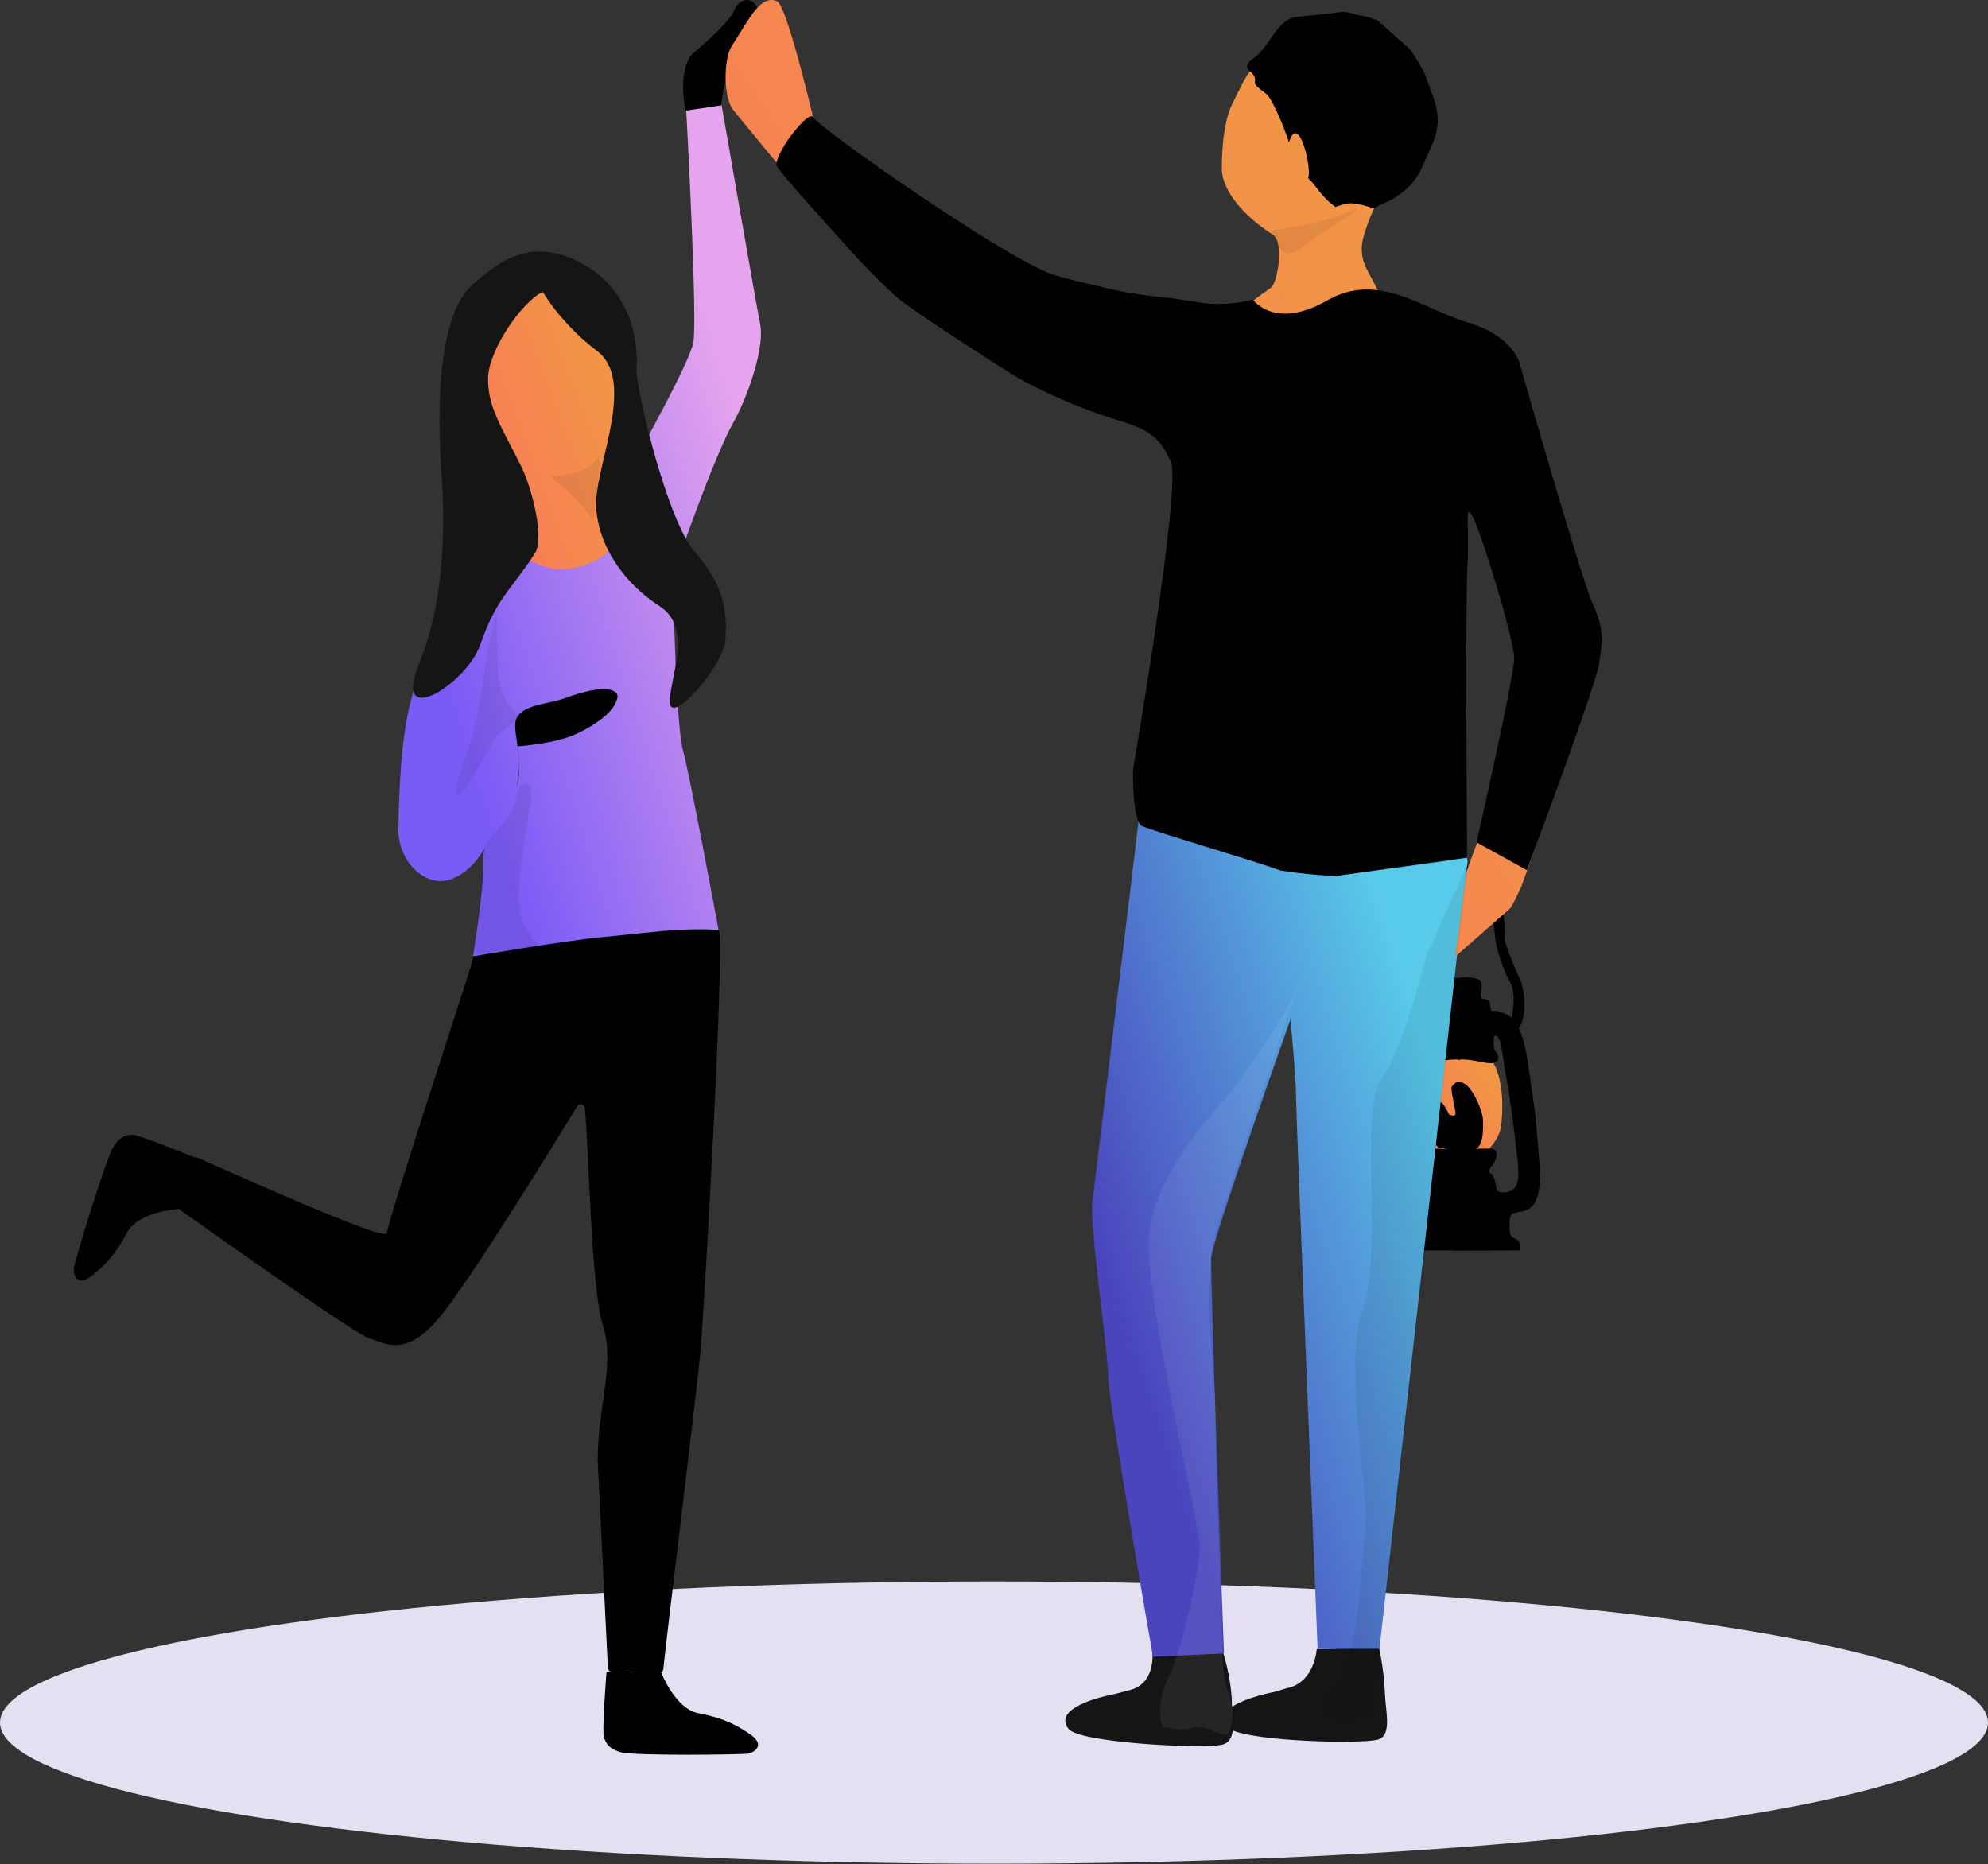 <svg width="674" height="632" viewBox="0 0 674 632" fill="none" xmlns="http://www.w3.org/2000/svg">
<rect x="0" y="0" width="674" height="632" fill="#333333" stroke="none"/>
<ellipse cx="337" cy="584" rx="337" ry="47.839" fill="#E4E0F1"/>
<ellipse cx="189.5" cy="154.5" rx="28.5" ry="56.5" fill="url(#paint0_linear_108:77)"/>
<path d="M253.806 587.609C250.483 585.468 246.567 582.732 236.836 580.829C228.885 579.402 224.138 566.914 224.138 566.914H205.626C205.626 566.914 203.964 587.609 204.795 589.274C205.626 590.939 206.1 592.723 210.373 594.031C214.645 595.34 252.145 594.864 253.806 594.507C255.467 594.15 260.096 591.653 253.806 587.609Z" fill="black"/>
<ellipse cx="196.5" cy="245" rx="31.5" ry="16" fill="black"/>
<path d="M38.538 388.628C36.046 392.315 25.128 428.234 25.009 430.018C24.891 431.802 25.84 436.916 31.536 432.159C34.622 429.542 38.419 426.688 43.047 417.886C46.845 410.75 60.136 409.918 60.136 409.918L65.832 392.315C65.832 392.315 46.607 384.465 44.709 384.703C42.81 384.941 41.03 384.941 38.538 388.628Z" fill="black"/>
<path d="M160.909 323.352C160.434 323.471 159.839 326.921 159.72 327.397C156.985 336.201 131.182 414.725 131.182 418.056C131.182 421.387 75.889 396.403 66.971 392.477C66.257 392.12 65.544 392.477 65.187 393.071C63.404 396.879 58.291 408.181 60.074 409.49C62.334 411.037 120.48 452.559 125.237 453.749C129.993 454.938 137.128 460.887 149.018 446.61C159.245 434.356 187.783 387.955 195.75 374.987C196.107 374.392 196.939 374.154 197.534 374.511C197.89 374.749 198.128 375.106 198.247 375.582C199.674 388.074 200.268 436.497 204.43 449.466C208.592 462.434 202.647 476.354 202.647 495.39L206.095 565.466C206.095 566.18 206.69 566.775 207.403 566.775L223.456 567.132C224.169 567.132 224.764 566.656 224.883 565.942C225.953 554.64 236.536 469.929 237.606 456.723C238.795 442.446 245.692 322.638 243.789 315.381C242.362 310.86 169.709 321.924 160.909 323.352Z" fill="black"/>
<path d="M232.49 37.273C231.896 35.484 230.111 24.751 234.275 18.669C234.275 18.669 247.123 8.055 248.789 3.761C250.097 0.183 254.261 -1.844 256.641 2.33C259.02 6.504 249.146 17.834 247.48 22.366C246.053 26.659 244.982 31.072 244.506 35.603C244.506 36.796 233.085 39.062 232.49 37.273Z" fill="black"/>
<path d="M217.915 151.27C217.915 151.27 233.488 123.298 235.033 116.275C236.579 109.253 232.656 37.479 232.656 37.479L244.662 35.694C244.662 35.694 256.193 102.23 257.738 109.967C259.284 117.704 253.697 134.368 248.347 143.771C242.998 153.174 228.257 192.572 228.257 197.214C228.257 201.856 229.208 246.016 231.586 254.586C233.963 263.156 243.623 315.294 243.623 315.294C243.623 315.294 239.104 314.743 229.247 315.294C222.891 315.648 214.195 316.76 203.468 317.772C191.871 318.867 160.38 324.217 160.38 324.217C160.38 324.217 164.065 301.007 163.827 293.27C163.595 286.62 165.451 284.745 167.5 281C167.584 280.845 168.914 278.151 169 278C172.169 272.456 174.81 268.021 175.5 265.5C176.664 261.25 175.5 253 175.5 253C175.5 253 188.449 252.266 196.042 248.515C206.384 243.397 208.762 239.231 209.356 236.374C209.713 234.708 207.098 230.899 191.05 236.851C185.7 238.874 174.883 238.755 174.645 245.659C174.526 251.491 179 262.5 172 274C165 285.5 162.638 294.222 153.01 298.031C144.688 301.245 134.822 292.437 135.059 280.891C135.297 267.084 136.129 240.659 142.43 229.114C148.73 217.568 165.967 187.93 169.058 185.55C172.148 183.169 181.54 194.477 192.476 192.929C203.413 191.382 207.93 186.264 210.307 180.908C212.685 175.551 217.915 151.27 217.915 151.27Z" fill="url(#paint1_linear_108:77)"/>
<path d="M183.978 98.903C188.875 106.761 195.205 113.547 202.61 119.143C215.271 128.906 202.73 156.051 202.133 169.624C201.655 180.458 208.105 195.46 223.751 205.58C234.978 212.961 227.095 229.63 227.095 237.964C227.095 246.298 245.25 226.177 245.967 216.652C246.803 204.865 243.817 196.531 235.456 187.007C227.693 178.077 218.615 144.622 216.107 128.787C215.868 127.12 215.749 125.572 215.868 123.905C216.107 118.31 215.39 100.57 199.385 90.569C180.275 78.663 168.331 89.617 160.568 96.165C151.132 104.142 147.31 126.406 149.699 160.933C152.087 195.46 146.115 215.104 142.054 225.105C132.738 247.846 158.059 231.892 162.717 218.795C168.689 202.008 172.87 200.698 181.35 187.602C184.694 182.482 180.275 165.1 176.572 157.837C169.526 143.788 165.465 137.954 165.465 128.43C165.465 118.905 176.811 102.475 183.978 98.903Z" fill="#151515"/>
<path opacity="0.07" d="M186.613 161.388C186.613 161.388 199.813 162.216 203.434 153.705C203.784 152.76 201.331 179.709 200.631 176.163C199.696 172.499 186.613 161.388 186.613 161.388Z" fill="black"/>
<path opacity="0.07" d="M165.417 220.146C165.417 220.146 162.264 239.461 160.566 248.284C159.596 253.053 154.5 264 154.5 269C154.5 274 164.456 256.529 167.5 251C169.43 247.494 173.541 246.221 175 244C177.304 240.423 169.54 240.892 168.934 227.776C168.328 214.661 168.449 206.196 168.449 206.196L165.417 220.146Z" fill="black"/>
<path opacity="0.07" d="M164.257 286.148C164.257 286.148 174.408 276.229 174.88 271.034C175.47 264.185 180.31 264.539 180.31 268.79C180.31 273.041 172.755 304.805 177.359 313.189C181.962 321.572 185.621 321.454 185.621 321.454L160.834 323.225L164.257 286.148Z" fill="black"/>
<path opacity="0.07" d="M185.539 322.234C185.539 322.234 186.969 347.692 177.914 356.138C159.448 373.387 170.289 395.99 162.069 405.863C155.159 414.072 153.372 437.745 136.812 442.979C130.259 445.12 106.67 430.726 101.904 429.061C91.778 425.611 84.629 406.22 53.058 396.228C45.671 393.848 72.477 396.346 72.477 396.346L130.616 420.377L160.639 324.137L185.539 322.234Z" fill="black"/>
<path d="M483.065 359.215C483.065 359.215 478.305 376.304 479.615 381.946C480.792 387.054 483.279 389.728 484.83 390.29C486.381 390.851 504.058 390.29 504.058 390.29" fill="url(#paint2_linear_108:77)"/>
<path d="M504.086 390.317C504.086 390.317 508.231 386.385 508.873 382.08C509.514 377.667 510.103 366.756 506.145 360.017C503.818 356.06 482.638 359.563 482.638 359.563" fill="url(#paint3_linear_108:77)"/>
<path d="M491.276 377.828C491.276 377.828 493.201 378.791 493.442 377.694C493.683 376.598 491.516 368.923 492.239 368.334C492.961 367.746 493.549 365.927 496.437 367.372C499.325 368.816 502.802 376.731 502.802 379.967C502.802 383.203 502.935 386.439 501.251 388.846C499.566 391.253 487.692 389.086 487.692 389.086C487.692 389.086 484.804 386.68 485.179 381.893C485.553 377.106 486.623 375.047 487.104 374.458C487.585 373.87 488.414 373.255 489.27 374.325C490.126 375.394 491.276 377.828 491.276 377.828Z" fill="black"/>
<path d="M475.096 346.379C475.096 346.379 473.171 337.58 475.31 332.874C477.45 328.167 478.92 321.936 479.295 319.289C479.669 316.641 480.258 305.703 481.942 303.564C483.627 301.425 485.365 294.926 492.078 294.552L492.185 293.028C492.185 293.028 486.489 292.787 481.595 299.205C476.701 305.623 477.771 316.989 477.476 318.994C477.182 321 474.08 330.28 473.251 332.045C472.422 333.81 471.406 340.763 472.449 345.336C473.492 349.909 474.294 348.144 474.294 348.144L475.096 346.379Z" fill="black"/>
<path d="M475.096 346.379C475.096 346.379 473.171 337.58 475.31 332.874C477.45 328.167 478.92 321.936 479.295 319.289C479.669 316.641 480.258 305.703 481.942 303.564C483.627 301.425 485.365 294.926 492.078 294.552L492.185 293.028C492.185 293.028 486.489 292.787 481.595 299.205C476.701 305.623 477.771 316.989 477.476 318.994C477.182 321 474.08 330.28 473.251 332.045C472.422 333.81 471.406 340.763 472.449 345.336C473.492 349.909 474.294 348.144 474.294 348.144L475.096 346.379" stroke="black" stroke-width="0.837"/>
<path d="M512.643 346.379C512.643 346.379 514.97 337.58 512.376 332.874C509.782 328.167 507.99 321.936 507.535 319.289C507.081 316.641 506.385 305.703 504.326 303.564C502.267 301.425 500.235 294.926 492.105 294.552L492.185 293.001C492.185 293.001 498.898 292.787 504.808 299.205C510.718 305.623 509.461 316.989 509.808 318.994C510.156 321 513.927 330.28 514.916 332.072C515.906 333.863 517.163 340.79 515.906 345.363C514.649 349.935 513.659 348.17 513.659 348.17L512.643 346.379Z" fill="black"/>
<path d="M512.643 346.379C512.643 346.379 514.97 337.58 512.376 332.874C509.782 328.167 507.99 321.936 507.535 319.289C507.081 316.641 506.385 305.703 504.326 303.564C502.267 301.425 500.235 294.926 492.105 294.552L492.185 293.001C492.185 293.001 498.898 292.787 504.808 299.205C510.718 305.623 509.461 316.989 509.808 318.994C510.156 321 513.927 330.28 514.916 332.072C515.906 333.863 517.163 340.79 515.906 345.363C514.649 349.935 513.659 348.17 513.659 348.17L512.643 346.379" stroke="black" stroke-width="0.837"/>
<path d="M493.656 390.076L493.629 423.504H473.037C473.037 423.504 472.262 421.15 474.802 420.241C477.343 419.332 476.862 416.872 476.915 415.775C476.942 415.053 477.156 411.55 475.337 410.935C473.519 410.32 470.791 410.641 468.705 408.608C466.272 406.228 465.871 400.398 466.031 397.751C466.298 393.098 467.341 380.475 467.93 376.491C468.465 372.854 470.818 357.37 471.139 356.059C471.567 354.321 473.278 346.298 477.29 344.48C481.301 342.661 482.076 343.25 482.879 343.17C483.681 343.089 483.868 341.645 483.868 340.736C483.868 339.827 484.563 339.131 485.687 339.131C486.542 339.131 487.238 338.463 487.291 337.634C487.291 337.126 486.195 333.114 487.692 332.446C489.858 331.67 492.185 331.51 494.431 332.018L494.672 358.814C494.672 358.814 492.64 358.52 487.799 359.402C484.858 359.937 482.852 360.392 481.649 359.67C480.231 358.787 481.515 357.129 481.996 356.568C482.585 355.872 482.718 354.401 482.611 353.385C482.504 352.369 482.932 351.112 481.863 350.791C480.927 350.497 480.365 351.139 479.67 352.556C478.867 354.214 477.985 361.943 477.049 366.382C476.14 370.607 474.161 384.968 473.251 392.937C472.476 399.837 472.984 402.725 475.926 404.089C477.664 404.891 479.777 404.891 480.98 404.089C482.183 403.287 481.649 399.355 483.44 398.232C485.232 397.109 483.36 395.157 482.852 394.649C482.344 394.141 479.991 389.969 483.226 389.862C486.382 389.701 493.656 390.076 493.656 390.076Z" fill="black" stroke="black" stroke-width="0.837"/>
<path d="M493.656 390.103L493.549 423.557L515.05 423.504C515.05 423.504 515.772 421.151 513.392 420.241C511.012 419.332 511.44 416.872 511.387 415.775C511.36 415.053 511.173 411.55 512.884 410.935C514.596 410.32 517.19 410.641 519.169 408.608C521.468 406.228 521.87 400.398 521.709 397.751C521.442 393.098 520.452 380.475 519.917 376.491C519.409 372.854 517.19 357.37 516.869 356.059C516.468 354.321 514.863 346.298 511.039 344.48C507.215 342.662 506.519 343.277 505.744 343.17C504.968 343.063 504.808 341.645 504.808 340.736C504.808 339.827 504.139 339.132 503.096 339.132C502.053 339.132 501.572 338.115 501.572 337.634C501.572 337.153 502.588 333.114 501.198 332.446C499.005 331.67 496.651 331.537 494.378 332.018L494.619 358.814C494.619 358.814 496.544 358.52 501.117 359.402C503.899 359.937 505.797 360.392 506.947 359.67C508.311 358.787 507.081 357.129 506.626 356.568C506.092 355.872 505.931 354.401 506.038 353.385C506.145 352.369 505.744 351.112 506.76 350.791C507.643 350.497 508.177 351.139 508.819 352.556C509.568 354.214 510.424 361.943 511.306 366.382C512.162 370.607 514.034 384.968 514.89 392.937C515.639 399.837 515.157 402.725 512.349 404.089C510.691 404.891 508.712 404.891 507.562 404.089C506.412 403.287 506.947 399.355 505.209 398.232C503.471 397.109 505.289 395.157 505.744 394.649C506.198 394.141 508.445 389.969 505.396 389.862C502.428 389.701 493.656 390.103 493.656 390.103Z" fill="black" stroke="black" stroke-width="0.837"/>
<path d="M469.554 574.458C469.332 569.186 468.665 563.805 467.552 558.643L446.423 559.082C446.423 559.082 445.755 570.504 436.191 572.371L432.188 573.579C427.184 574.567 421.178 576.325 417.731 578.631C417.62 577.752 417.62 576.984 417.62 576.215C417.286 570.504 416.174 564.903 414.395 559.412L390.707 560.29C390.707 560.29 391.93 571.273 382.366 573.14L378.252 574.238C369.244 575.995 357.344 580.059 362.349 586.209C366.241 590.822 406.61 592.908 413.838 591.59C416.619 591.151 417.62 589.174 417.953 586.648C426.516 590.382 460.324 591.261 466.885 589.833C472.112 588.625 469.777 580.498 469.554 574.458Z" fill="#151515"/>
<path d="M370.362 407.503C369.363 415.711 375.689 458.413 375.689 466.509C375.689 474.606 390.892 561.673 390.892 561.673L414.974 560.564C414.974 560.564 410.202 432.459 410.646 426.248C411.09 420.037 437.502 345.613 437.502 345.613C437.502 345.613 439.389 365.245 439.389 371.567C439.389 377.889 446.713 559.012 446.713 559.012H467.688L497.541 292.153L496.986 287.051L386.786 271.745C386.897 271.634 371.361 399.407 370.362 407.503Z" fill="url(#paint4_linear_108:77)"/>
<path fill-rule="evenodd" clip-rule="evenodd" d="M424.106 24.064C427.544 23.51 430.983 23.51 434.422 23.843L435.198 36.813C441.299 38.92 447.289 40.472 447.289 40.472C449.423 42.312 452.41 44.247 455.35 46.151C460.202 49.295 464.928 52.356 465.48 54.773C466.368 58.653 468.253 58.542 468.919 57.988C470.214 56.693 470.753 55.89 470.889 55.953C470.986 55.998 470.878 56.483 470.694 57.544C470.25 60.094 469.363 64.528 467.699 66.857C465.369 71.291 463.484 75.947 462.153 80.714C461.265 84.151 461.598 87.809 463.262 91.024C464.88 94.45 480.639 122.953 496.926 152.413C499.613 157.273 502.314 162.16 504.969 166.964L399.592 148.118L372.748 133.484L349.122 125.945L264.154 56.214L248.736 37.478C245.186 33.377 245.186 19.962 248.181 15.417C249.189 13.906 250.158 12.335 251.104 10.799C255.157 4.224 258.813 -1.706 263.489 0.451C266.816 2.003 275.69 39.807 275.69 39.807L279.684 44.795L359.105 112.864L388.278 128.828C388.278 128.828 428.765 98.895 430.872 97.565C432.98 96.235 435.642 82.155 431.427 79.495C421.887 73.397 414.234 64.75 414.234 57.101C414.234 51.004 414.788 41.469 417.672 35.483C419.891 30.827 423.108 24.286 424.106 24.064ZM508.186 172.507L507.298 167.297L505.08 166.853L508.186 172.507ZM508.186 172.507C522.606 198.559 534.918 220.731 534.918 220.731L526.821 269.732L515.839 300.44C515.65 300.838 515.435 301.3 515.203 301.798C514.077 304.214 512.563 307.465 511.735 308.201L493.433 324.275L497.204 295.452L518.945 236.474L508.186 172.507Z" fill="url(#paint5_linear_108:77)"/>
<path d="M396.52 101.02C396.52 101.02 385.937 100.11 377.952 98.335C371.52 96.782 359.654 94.231 355.551 92.567C337.919 85.579 278.034 43.65 275.594 39.656C274.264 37.438 263.839 50.083 263.174 55.74C263.063 57.293 281.139 76.816 288.68 85.357C290.011 86.91 301.323 98.779 305.426 101.885C314.519 108.762 336.588 122.738 342.687 126.621C347.345 129.616 362.205 137.38 379.061 142.483C390.373 145.921 393.367 148.695 396.916 156.459C400.686 164.779 384.163 260.728 384.163 260.728C384.163 260.728 383.719 278.254 387.157 280.029C390.151 281.582 425.527 291.897 434.066 295.114C440.277 296.113 446.487 296.667 452.808 297L497.389 290.788C497.389 290.788 496.723 206.375 497.5 192.288C498.276 178.422 496.502 170.768 498.941 174.54C501.714 178.755 513.358 216.691 513.358 223.125C513.358 229.558 500.605 285.575 500.605 285.575L517.683 295.003C517.683 295.003 540.75 233.441 542.08 225.232C543.411 217.024 543.744 212.809 539.973 204.711C536.203 196.614 515.132 122.96 515.132 122.96C515.132 122.96 513.025 113.975 497.611 109.317C482.196 104.658 467.225 91.901 449.925 101.885C432.07 112.09 424.751 101.552 424.751 101.552C424.751 101.552 416.492 104.089 406.622 102.536C396.753 100.983 396.52 101.02 396.52 101.02Z" fill="black"/>
<path d="M466.216 6.245C468.195 7.806 474.132 13.383 476.222 15.056C478.64 16.952 479.96 19.629 482.049 23.087C483.148 24.872 484.798 29.891 485.567 31.899C489.965 43.276 485.677 48.183 482.269 56.326C477.541 67.48 466.876 69.153 465.996 70.714C457.53 67.926 456.541 68.93 452.802 70.156C448.075 66.922 445.986 62.572 443.457 60.341C444.996 58.11 440.378 37.475 436.97 48.295C435.54 43.387 431.142 33.126 429.273 31.787C427.404 30.448 425.205 28.776 425.425 27.995C426.415 23.422 418.938 24.091 425.535 19.295C430.813 15.391 432.902 6.356 439.828 5.687C444.116 5.241 449.614 4.795 454.012 4.125C457.09 3.679 459.619 5.129 462.258 5.464C463.687 5.575 465.007 6.133 466.216 6.802" fill="black"/>
<g opacity="0.07">
<path d="M440.97 332.357C437.969 341.004 426.411 357.966 418.964 367.944C411.518 377.921 388.068 399.428 389.513 425.48C390.958 451.533 406.851 518.493 406.851 524.59C406.851 530.688 400.96 559.068 396.515 567.826C392.069 576.584 392.847 585.675 395.07 585.675C396.07 585.675 399.738 587.005 404.85 585.675C408.74 584.677 413.852 588.779 415.964 587.781C417.52 587.116 417.853 582.127 417.853 582.127C417.964 580.021 417.742 577.914 417.075 575.919C415.964 572.704 415.186 569.378 414.63 566.052C413.741 541.552 411.629 484.791 412.074 480.8C412.852 473.372 406.962 435.901 412.296 417.498C417.631 399.096 440.858 332.357 440.97 332.357Z" fill="white"/>
</g>
<g opacity="0.07">
<path d="M496.991 182.738L496.768 269.729C496.768 269.729 499 288.148 495.875 290.145C492.75 292.142 480.361 293.696 476.567 293.696C474 293.696 439.401 297.69 451.678 291.588C457.147 288.814 491.746 269.618 480.696 250.644C469.647 231.67 474.781 207.481 482.817 191.06C490.853 174.638 497.103 163.653 497.103 163.653L496.991 182.738Z" fill="black"/>
</g>
<path opacity="0.07" d="M430.867 78.048C430.867 78.048 448.98 75.9 457.912 71.602C466.844 67.305 446.747 79.737 440.296 84.648C433.845 89.559 430.867 78.048 430.867 78.048Z" fill="black"/>
<path opacity="0.07" d="M483.607 324.006C483.607 324.006 475.581 356.383 468.335 365.919C460.644 376.12 469.116 423.022 461.981 443.646C455.182 463.161 464.434 505.517 462.762 519.045C461.424 530.133 461.201 553.972 455.293 567.278C453.287 571.824 449.051 575.15 449.051 577.257C449.051 589.121 465.214 581.471 465.214 581.471L466.106 570.937L477.141 477.797L497.541 292.959L483.607 324.006Z" fill="black"/>
<defs>
<linearGradient id="paint0_linear_108:77" x1="195.416" y1="86.809" x2="143.171" y2="106.466" gradientUnits="userSpaceOnUse">
<stop stop-color="#F19744"/>
<stop offset="1" stop-color="#F87C56"/>
</linearGradient>
<linearGradient id="paint1_linear_108:77" x1="209.114" y1="6.573" x2="91.618" y2="43.919" gradientUnits="userSpaceOnUse">
<stop stop-color="#E5A4ED"/>
<stop offset="1" stop-color="#7A5BF5"/>
</linearGradient>
<linearGradient id="paint2_linear_108:77" x1="494.283" y1="356.113" x2="475.092" y2="367.387" gradientUnits="userSpaceOnUse">
<stop stop-color="#F19744"/>
<stop offset="1" stop-color="#F87C56"/>
</linearGradient>
<linearGradient id="paint3_linear_108:77" x1="498.758" y1="354.945" x2="478.557" y2="367.444" gradientUnits="userSpaceOnUse">
<stop stop-color="#F19744"/>
<stop offset="1" stop-color="#F87C56"/>
</linearGradient>
<linearGradient id="paint4_linear_108:77" x1="446.929" y1="242.483" x2="325.967" y2="282.095" gradientUnits="userSpaceOnUse">
<stop stop-color="#58CAEA"/>
<stop offset="1" stop-color="#4B45BD"/>
</linearGradient>
<linearGradient id="paint5_linear_108:77" x1="420.445" y1="-32.115" x2="210.754" y2="107.242" gradientUnits="userSpaceOnUse">
<stop stop-color="#F19744"/>
<stop offset="1" stop-color="#F87C56"/>
</linearGradient>
</defs>
</svg>
